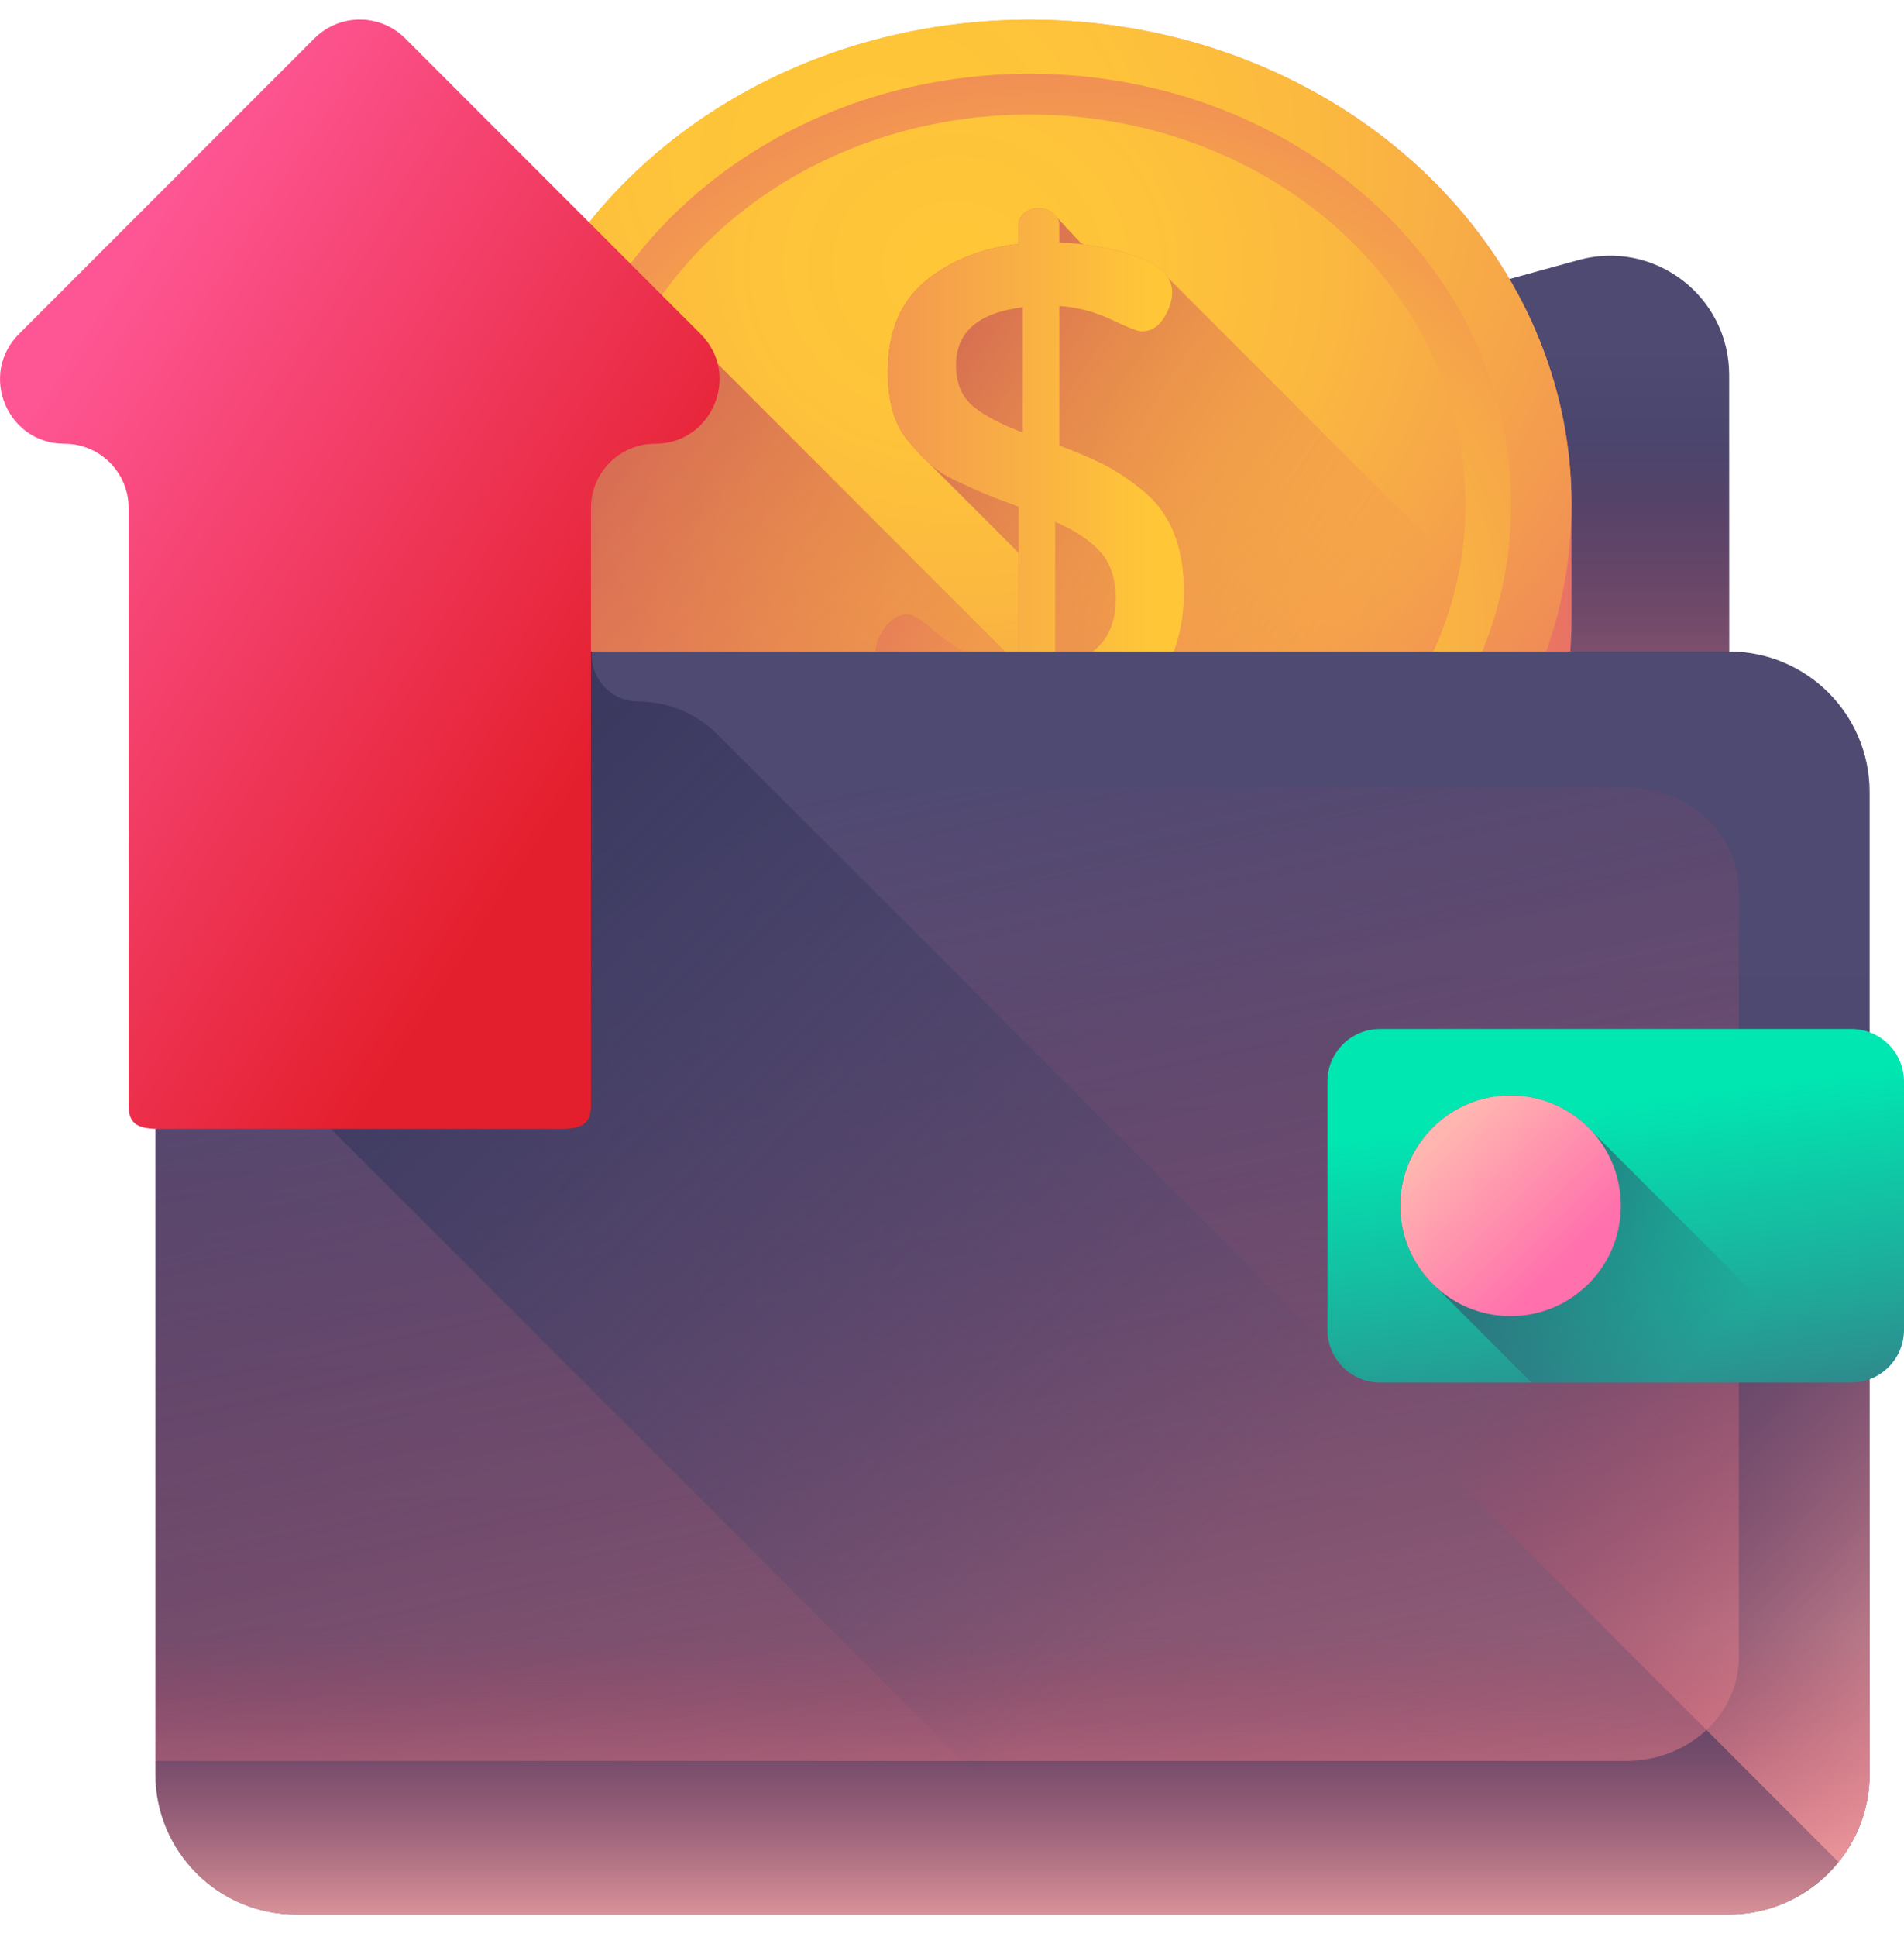 <svg width="60" height="61" viewBox="0 0 60 61" fill="none" xmlns="http://www.w3.org/2000/svg"><g clip-path="url(#clip0_172_1502)"><path d="M8.148 19.626C7.526 19.797 6.949 20.102 6.458 20.52H54.49V11.807C54.49 9.33 52.132 7.533 49.744 8.19L8.148 19.626Z" fill="url(#paint0_linear_172_1502)"/><path d="M8.259 20.52H54.49V11.807C54.49 9.33 52.132 7.533 49.744 8.19L8.149 19.626L8.129 19.631C7.626 19.772 7.737 20.52 8.259 20.52Z" fill="url(#paint1_linear_172_1502)"/><path d="M49.523 15.889C49.523 7.457 41.878 0.62 32.448 0.62C23.018 0.62 15.374 7.457 15.374 15.889V19.5C15.374 27.932 23.018 34.769 32.448 34.769C41.878 34.769 49.523 27.932 49.523 19.5V15.889H49.523Z" fill="url(#paint2_linear_172_1502)"/><path d="M46.511 7.229C43.43 3.237 38.281 0.62 32.448 0.62C26.615 0.62 21.466 3.237 18.386 7.229V28.161C21.466 32.153 26.615 34.769 32.448 34.769C38.282 34.769 43.43 32.153 46.511 28.161L46.511 7.229Z" fill="url(#paint3_linear_172_1502)"/><path d="M22.434 31.866C25.247 33.692 28.706 34.769 32.448 34.769C36.189 34.769 39.649 33.692 42.463 31.866V3.523C39.649 1.698 36.189 0.62 32.448 0.62C28.706 0.62 25.247 1.697 22.433 3.523L22.434 31.866Z" fill="url(#paint4_linear_172_1502)"/><path d="M28.569 34.373C29.815 34.632 31.114 34.769 32.448 34.769C33.782 34.769 35.081 34.632 36.327 34.373V1.016C35.081 0.757 33.782 0.62 32.448 0.62C31.114 0.62 29.815 0.757 28.569 1.016L28.569 34.373Z" fill="url(#paint5_linear_172_1502)"/><path d="M49.523 15.889C49.523 7.457 41.878 0.62 32.448 0.62C23.018 0.62 15.374 7.457 15.374 15.889C15.374 24.323 23.018 31.159 32.448 31.159C41.878 31.159 49.523 24.323 49.523 15.89L49.523 15.889Z" fill="url(#paint6_radial_172_1502)"/><path d="M47.618 15.889C47.618 8.397 40.827 2.323 32.448 2.323C24.07 2.323 17.278 8.397 17.278 15.889C17.278 23.382 24.07 29.456 32.448 29.456C40.827 29.456 47.618 23.382 47.618 15.889Z" fill="url(#paint7_radial_172_1502)"/><path d="M46.181 15.889C46.181 9.107 40.033 3.608 32.448 3.608C24.863 3.608 18.715 9.107 18.715 15.889C18.715 22.673 24.863 28.171 32.448 28.171C40.033 28.171 46.181 22.673 46.181 15.889Z" fill="url(#paint8_radial_172_1502)"/><path d="M48.684 20.625L36.802 8.743C36.634 8.479 36.307 8.26 35.821 8.085C35.298 7.897 34.739 7.769 34.148 7.699C34.117 7.679 34.084 7.661 34.051 7.646L33.175 6.708C33.037 6.606 32.889 6.556 32.73 6.556C32.557 6.556 32.408 6.606 32.285 6.708C32.163 6.809 32.101 6.925 32.101 7.055V7.684C30.93 7.814 29.95 8.204 29.162 8.855C28.373 9.506 27.979 10.459 27.979 11.716C27.979 12.163 28.03 12.571 28.131 12.939C28.232 13.307 28.398 13.628 28.63 13.902C28.861 14.177 29.082 14.411 29.292 14.606C29.293 14.607 29.295 14.608 29.296 14.61L32.026 17.339C32.051 17.366 32.076 17.392 32.101 17.417V21.046C31.46 21.003 30.896 20.837 30.408 20.548C29.92 20.26 29.536 19.989 29.257 19.736C28.978 19.484 28.752 19.358 28.581 19.358C28.322 19.358 28.092 19.495 27.89 19.769C27.689 20.043 27.589 20.317 27.589 20.592C27.589 21.03 27.836 21.462 28.33 21.887L37.042 30.599C42.543 29.228 46.923 25.456 48.684 20.625Z" fill="url(#paint9_linear_172_1502)"/><path d="M27.589 20.592C27.589 20.317 27.689 20.043 27.891 19.769C28.092 19.495 28.322 19.358 28.581 19.358C28.753 19.358 28.978 19.484 29.257 19.736C29.536 19.989 29.92 20.26 30.408 20.548C30.896 20.837 31.46 21.003 32.101 21.046V15.959C31.667 15.8 31.334 15.674 31.103 15.58C30.872 15.487 30.564 15.349 30.181 15.169C29.798 14.989 29.502 14.801 29.292 14.606C29.082 14.411 28.861 14.177 28.63 13.902C28.399 13.628 28.232 13.307 28.131 12.939C28.03 12.571 27.98 12.163 27.98 11.716C27.98 10.459 28.373 9.506 29.162 8.855C29.95 8.204 30.93 7.814 32.101 7.684V7.055C32.101 6.925 32.163 6.809 32.286 6.708C32.408 6.606 32.557 6.556 32.73 6.556C32.889 6.556 33.037 6.606 33.175 6.708C33.312 6.809 33.381 6.925 33.381 7.055V7.64C34.263 7.669 35.076 7.818 35.821 8.085C36.566 8.353 36.938 8.725 36.938 9.202C36.938 9.462 36.85 9.733 36.676 10.015C36.501 10.297 36.267 10.438 35.976 10.438C35.861 10.438 35.544 10.316 35.026 10.069C34.509 9.824 33.952 9.677 33.381 9.636V14.032C33.956 14.248 34.434 14.454 34.815 14.649C35.196 14.844 35.599 15.114 36.024 15.461C36.448 15.807 36.768 16.244 36.984 16.771C37.199 17.297 37.307 17.914 37.307 18.621C37.307 19.913 36.955 20.94 36.25 21.702C35.545 22.464 34.589 22.932 33.381 23.107V23.831C33.381 23.959 33.312 24.073 33.175 24.172C33.037 24.272 32.889 24.321 32.73 24.321C32.557 24.321 32.408 24.272 32.286 24.173C32.163 24.073 32.101 23.959 32.101 23.832V23.172C30.843 23.157 29.776 22.869 28.901 22.308C28.026 21.747 27.589 21.175 27.589 20.592L27.589 20.592ZM30.127 11.499C30.127 12.062 30.302 12.492 30.653 12.788C31.003 13.083 31.53 13.361 32.231 13.621V9.678C30.828 9.851 30.127 10.458 30.127 11.499ZM33.251 21.003C34.523 20.772 35.16 20.057 35.16 18.859C35.16 18.225 34.993 17.727 34.661 17.366C34.328 17.006 33.858 16.695 33.251 16.435L33.251 21.003Z" fill="url(#paint10_linear_172_1502)"/><path d="M32.448 34.769C36.34 34.769 39.928 33.603 42.8 31.642L18.386 7.229C16.487 9.689 15.374 12.673 15.374 15.889V19.499C15.373 27.932 23.018 34.769 32.448 34.769L32.448 34.769Z" fill="url(#paint11_linear_172_1502)"/><path d="M58.916 24.945V55.873C58.916 58.316 56.934 60.298 54.49 60.298H9.322C6.878 60.298 4.897 58.316 4.897 55.873V23.893C4.896 23.252 5.036 22.618 5.305 22.035C5.574 21.453 5.967 20.936 6.456 20.52H54.49C56.934 20.52 58.916 22.501 58.916 24.945Z" fill="url(#paint12_linear_172_1502)"/><path d="M4.896 24.794H51.245C53.205 24.794 54.795 26.257 54.795 28.063V52.194C54.795 53.999 53.206 55.463 51.245 55.463H4.896V24.794Z" fill="url(#paint13_linear_172_1502)"/><path d="M58.915 55.873V32.512C58.731 32.443 58.536 32.408 58.339 32.408H43.49C42.573 32.408 41.83 33.151 41.83 34.069V41.884C41.83 42.434 42.097 42.92 42.509 43.222L57.935 58.648C58.571 57.862 58.916 56.883 58.915 55.873Z" fill="url(#paint14_linear_172_1502)"/><path d="M58.339 43.545H43.49C42.573 43.545 41.83 42.802 41.83 41.884V34.069C41.83 33.151 42.573 32.408 43.49 32.408H58.339C59.257 32.408 60 33.151 60 34.069V41.884C60 42.801 59.257 43.545 58.339 43.545Z" fill="url(#paint15_linear_172_1502)"/><path d="M4.896 45.937V55.873C4.896 58.316 6.877 60.298 9.321 60.298H54.49C56.934 60.298 58.915 58.316 58.915 55.873V45.937H4.896Z" fill="url(#paint16_linear_172_1502)"/><path d="M50.178 35.644C49.542 34.941 48.623 34.501 47.601 34.501C45.682 34.501 44.126 36.057 44.126 37.976C44.126 38.998 44.567 39.916 45.269 40.552L48.261 43.545H58.079L50.178 35.644Z" fill="url(#paint17_linear_172_1502)"/><path d="M51.077 37.976C51.077 39.896 49.521 41.452 47.602 41.452C45.682 41.452 44.126 39.896 44.126 37.976C44.126 36.057 45.682 34.501 47.601 34.501C49.521 34.501 51.077 36.057 51.077 37.976Z" fill="url(#paint18_linear_172_1502)"/><path d="M20.105 22.093C19.302 22.093 18.65 21.442 18.65 20.638V20.524L18.651 20.52H6.456C5.967 20.936 5.574 21.453 5.305 22.035C5.036 22.618 4.896 23.252 4.897 23.893V30.024L35.17 60.298H54.49C55.932 60.298 57.212 59.608 58.02 58.542L22.607 23.129C22.279 22.801 21.889 22.54 21.459 22.362C21.03 22.184 20.57 22.093 20.105 22.093Z" fill="url(#paint19_linear_172_1502)"/><path d="M18.622 16.001V34.838C18.622 35.646 17.967 35.555 17.159 35.555H5.517C4.709 35.555 4.054 35.646 4.054 34.838V16.001C4.054 14.882 3.148 13.976 2.029 13.976C0.225 13.976 -0.678 11.795 0.597 10.519L9.906 1.21C10.697 0.419 11.979 0.419 12.77 1.21L22.078 10.519C23.354 11.795 22.451 13.976 20.646 13.976C19.528 13.976 18.622 14.882 18.622 16.001H18.622Z" fill="url(#paint20_linear_172_1502)"/></g><defs><linearGradient id="paint0_linear_172_1502" x1="30.474" y1="10.933" x2="30.474" y2="21.858" gradientUnits="userSpaceOnUse"><stop stop-color="#4F4A72"/><stop offset="1" stop-color="#3B395F"/></linearGradient><linearGradient id="paint1_linear_172_1502" x1="31.147" y1="13.637" x2="31.147" y2="30.238" gradientUnits="userSpaceOnUse"><stop stop-color="#B53759" stop-opacity="0"/><stop offset="1" stop-color="#FFB5B0"/></linearGradient><linearGradient id="paint2_linear_172_1502" x1="15.374" y1="17.695" x2="49.522" y2="17.695" gradientUnits="userSpaceOnUse"><stop stop-color="#FFC738"/><stop offset="0.234" stop-color="#FEC33A"/><stop offset="0.445" stop-color="#FBB840"/><stop offset="0.647" stop-color="#F6A649"/><stop offset="0.843" stop-color="#F08D56"/><stop offset="1" stop-color="#E97264"/></linearGradient><linearGradient id="paint3_linear_172_1502" x1="30.823" y1="14.569" x2="44.857" y2="41.557" gradientUnits="userSpaceOnUse"><stop stop-color="#FCA17A" stop-opacity="0"/><stop offset="0.152" stop-color="#F69373" stop-opacity="0.153"/><stop offset="0.416" stop-color="#EF816B" stop-opacity="0.416"/><stop offset="0.693" stop-color="#EA7666" stop-opacity="0.694"/><stop offset="1" stop-color="#E97264"/></linearGradient><linearGradient id="paint4_linear_172_1502" x1="31.923" y1="23.023" x2="30.265" y2="39.836" gradientUnits="userSpaceOnUse"><stop stop-color="#E97264" stop-opacity="0"/><stop offset="1" stop-color="#B53759"/></linearGradient><linearGradient id="paint5_linear_172_1502" x1="29.066" y1="23.88" x2="23.942" y2="33.251" gradientUnits="userSpaceOnUse"><stop stop-color="#E97264" stop-opacity="0"/><stop offset="1" stop-color="#B53759"/></linearGradient><radialGradient id="paint6_radial_172_1502" cx="0" cy="0" r="1" gradientUnits="userSpaceOnUse" gradientTransform="translate(27.681 4.836) scale(32.193 28.79)"><stop stop-color="#FFC738"/><stop offset="0.234" stop-color="#FEC33A"/><stop offset="0.445" stop-color="#FBB840"/><stop offset="0.647" stop-color="#F6A649"/><stop offset="0.843" stop-color="#F08D56"/><stop offset="1" stop-color="#E97264"/></radialGradient><radialGradient id="paint7_radial_172_1502" cx="0" cy="0" r="1" gradientUnits="userSpaceOnUse" gradientTransform="translate(33.623 19.768) rotate(180) scale(23.743 21.233)"><stop stop-color="#FFC738"/><stop offset="0.234" stop-color="#FEC33A"/><stop offset="0.445" stop-color="#FBB840"/><stop offset="0.647" stop-color="#F6A649"/><stop offset="0.843" stop-color="#F08D56"/><stop offset="1" stop-color="#E97264"/></radialGradient><radialGradient id="paint8_radial_172_1502" cx="0" cy="0" r="1" gradientUnits="userSpaceOnUse" gradientTransform="translate(30.112 8.374) scale(26.73 23.904)"><stop stop-color="#FFC738"/><stop offset="0.234" stop-color="#FEC33A"/><stop offset="0.445" stop-color="#FBB840"/><stop offset="0.647" stop-color="#F6A649"/><stop offset="0.843" stop-color="#F08D56"/><stop offset="1" stop-color="#E97264"/></radialGradient><linearGradient id="paint9_linear_172_1502" x1="41.956" y1="22.917" x2="21.885" y2="9.74" gradientUnits="userSpaceOnUse"><stop stop-color="#E97264" stop-opacity="0"/><stop offset="1" stop-color="#B53759"/></linearGradient><linearGradient id="paint10_linear_172_1502" x1="36.345" y1="15.439" x2="21.044" y2="15.439" gradientUnits="userSpaceOnUse"><stop stop-color="#FFC738"/><stop offset="1" stop-color="#E97264"/></linearGradient><linearGradient id="paint11_linear_172_1502" x1="33.41" y1="32.81" x2="9.24" y2="8.64" gradientUnits="userSpaceOnUse"><stop stop-color="#E97264" stop-opacity="0"/><stop offset="1" stop-color="#B53759"/></linearGradient><linearGradient id="paint12_linear_172_1502" x1="31.906" y1="29.709" x2="31.906" y2="64.568" gradientUnits="userSpaceOnUse"><stop stop-color="#4F4A72"/><stop offset="1" stop-color="#3B395F"/></linearGradient><linearGradient id="paint13_linear_172_1502" x1="26.271" y1="24.745" x2="39.037" y2="84.951" gradientUnits="userSpaceOnUse"><stop stop-color="#B53759" stop-opacity="0"/><stop offset="1" stop-color="#FFB5B0"/></linearGradient><linearGradient id="paint14_linear_172_1502" x1="52.017" y1="39.185" x2="65.659" y2="52.828" gradientUnits="userSpaceOnUse"><stop stop-color="#B53759" stop-opacity="0"/><stop offset="1" stop-color="#FFB5B0"/></linearGradient><linearGradient id="paint15_linear_172_1502" x1="50.49" y1="34.776" x2="52.63" y2="50.908" gradientUnits="userSpaceOnUse"><stop stop-color="#00E7B2"/><stop offset="0.414" stop-color="#1FA999"/><stop offset="1" stop-color="#4F4A72"/></linearGradient><linearGradient id="paint16_linear_172_1502" x1="31.906" y1="51.534" x2="31.906" y2="61.863" gradientUnits="userSpaceOnUse"><stop stop-color="#B53759" stop-opacity="0"/><stop offset="1" stop-color="#FFB5B0"/></linearGradient><linearGradient id="paint17_linear_172_1502" x1="52.843" y1="43.217" x2="43.88" y2="34.255" gradientUnits="userSpaceOnUse"><stop stop-color="#3B395F" stop-opacity="0"/><stop offset="1" stop-color="#3B395F"/></linearGradient><linearGradient id="paint18_linear_172_1502" x1="45.453" y1="35.828" x2="49.337" y2="39.712" gradientUnits="userSpaceOnUse"><stop stop-color="#FFB5B0"/><stop offset="1" stop-color="#FF70AC"/></linearGradient><linearGradient id="paint19_linear_172_1502" x1="37.268" y1="50.093" x2="14.204" y2="27.029" gradientUnits="userSpaceOnUse"><stop stop-color="#4F4A72" stop-opacity="0"/><stop offset="1" stop-color="#3B395F"/></linearGradient><linearGradient id="paint20_linear_172_1502" x1="4.403" y1="7.401" x2="22.009" y2="18.827" gradientUnits="userSpaceOnUse"><stop stop-color="#FE5694"/><stop offset="1" stop-color="#E41F2D"/></linearGradient><clipPath id="clip0_172_1502"><rect width="60" height="60" fill="white" transform="translate(0 0.5)"/></clipPath></defs></svg>